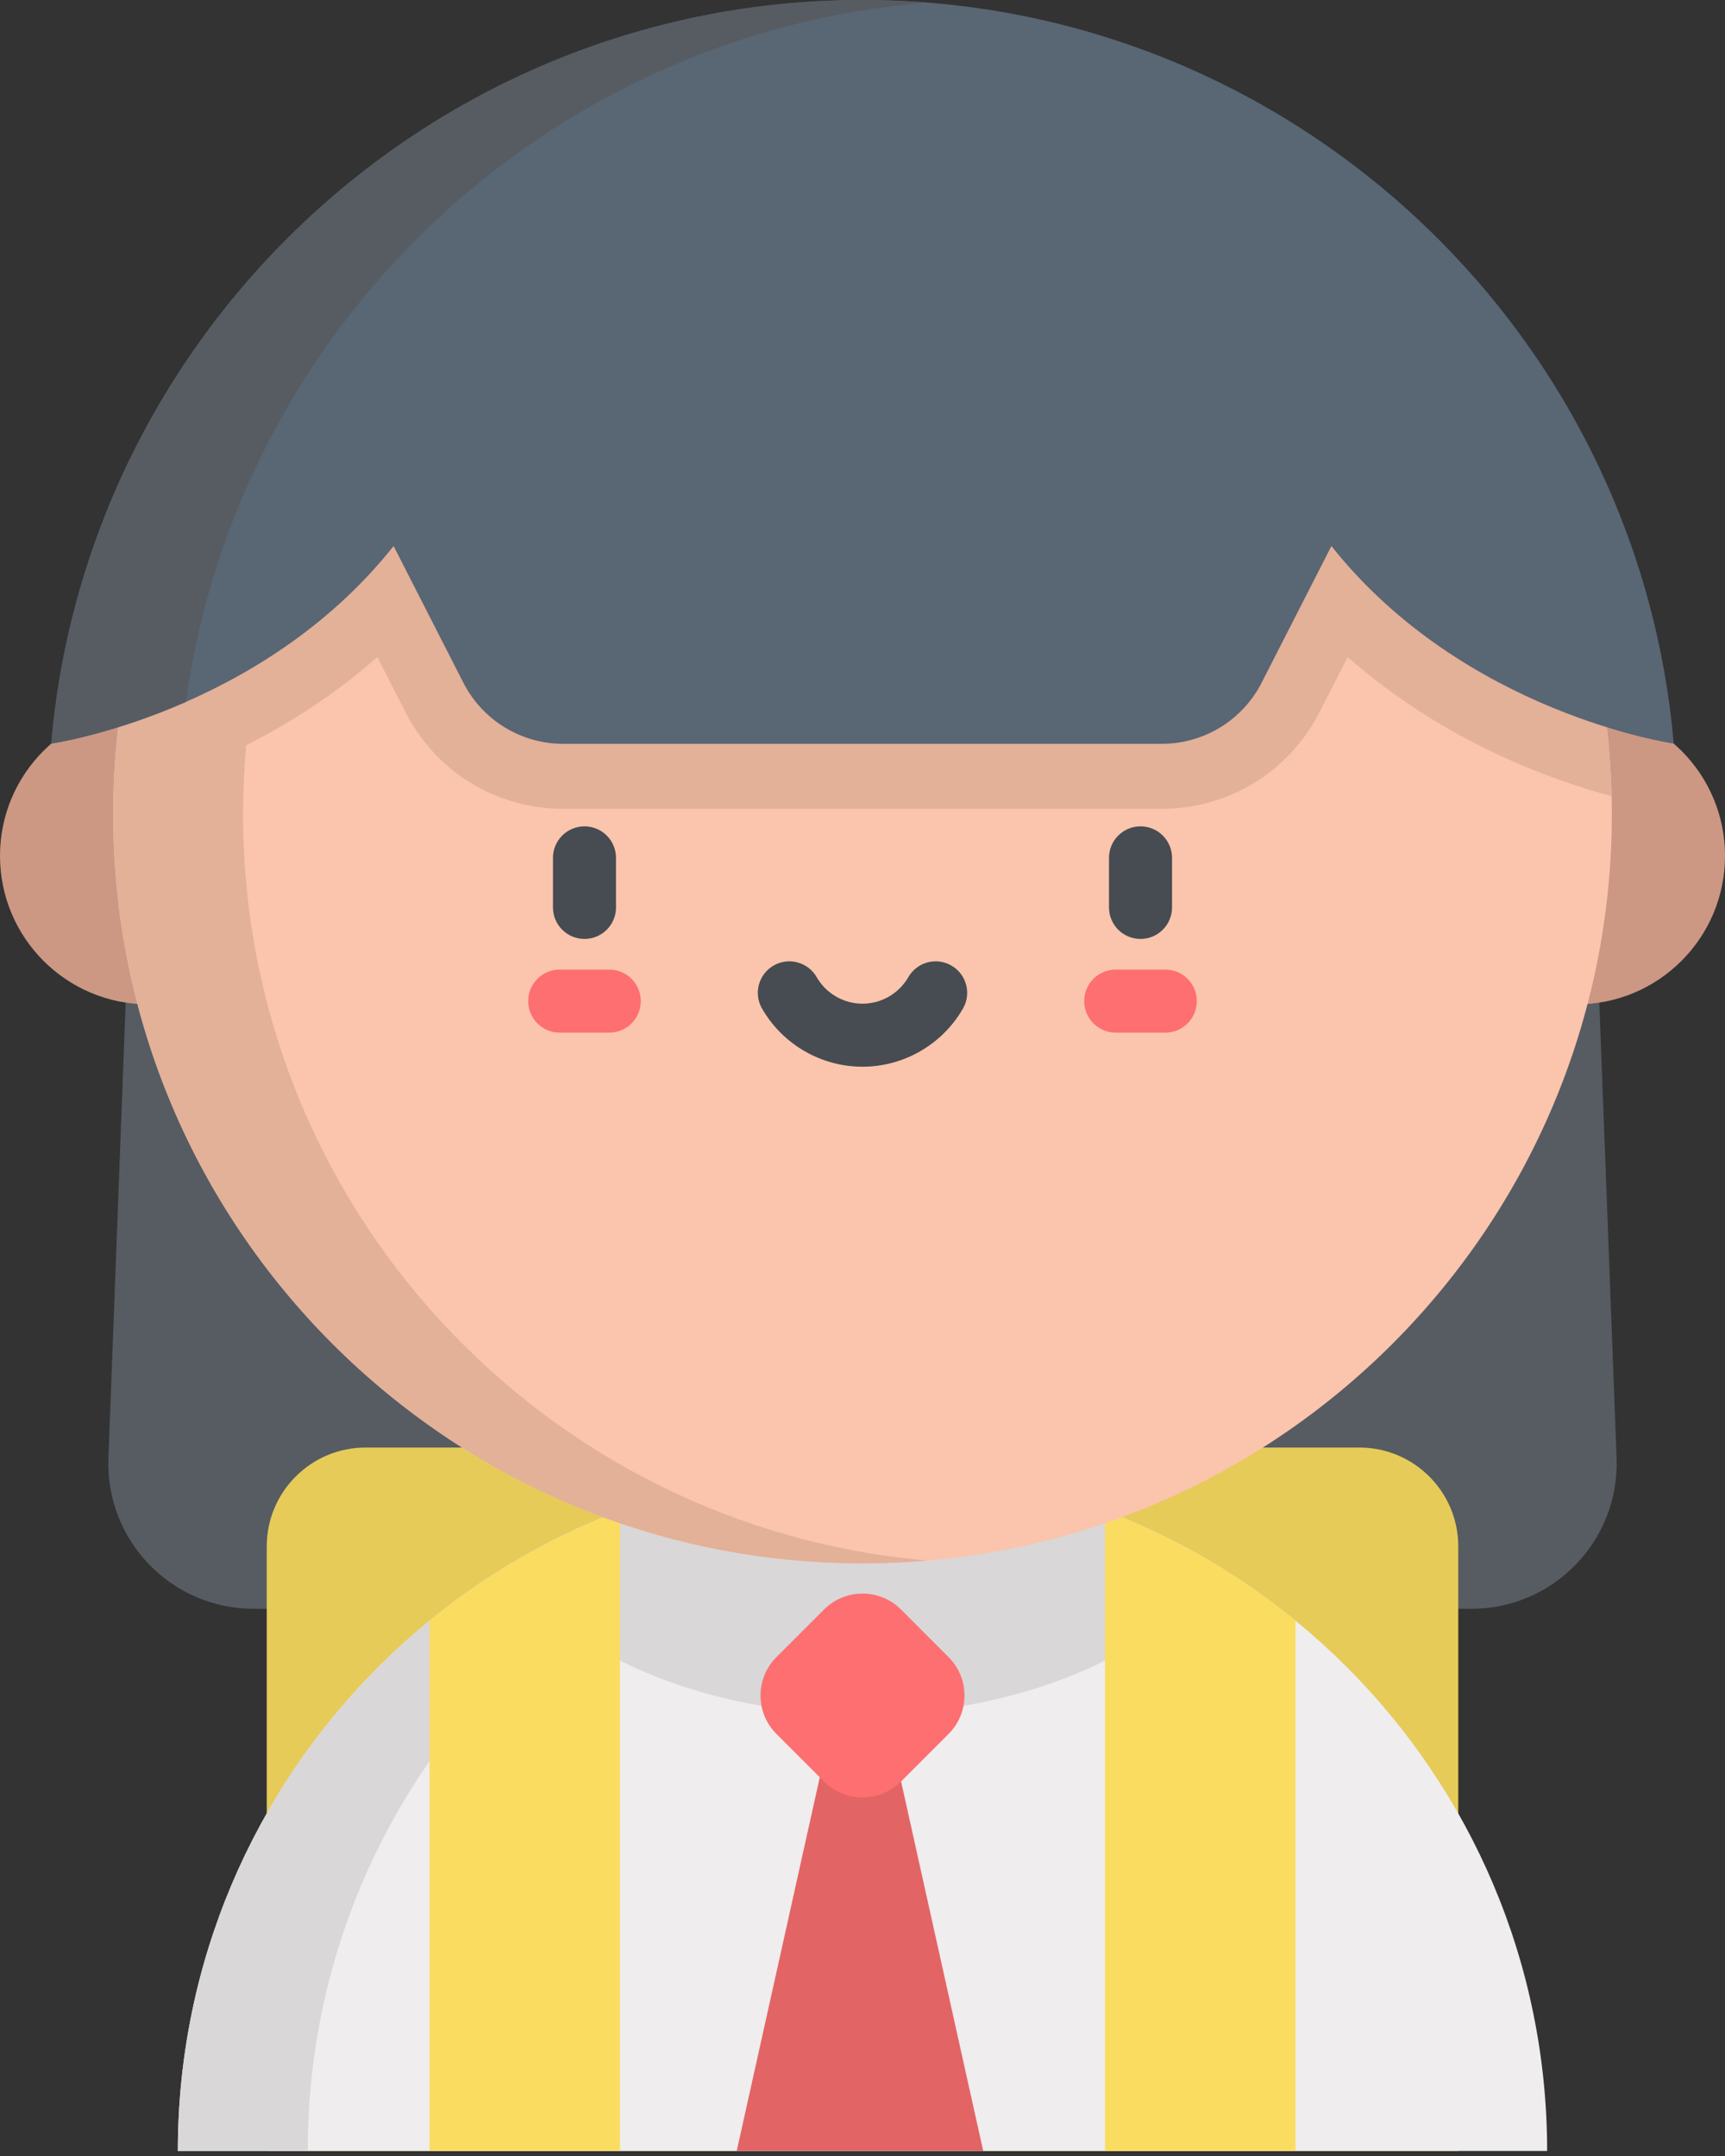 <svg width="100" height="125" viewBox="0 0 100 125" fill="none" xmlns="http://www.w3.org/2000/svg">
<rect x="0" y="0" width="100" height="125" fill="#333333" stroke="none"/>
<path d="M85.297 93.274H14.703C9.925 93.274 6.104 89.306 6.285 84.531L8.463 27.059H91.537L93.715 84.531C93.895 89.306 90.074 93.274 85.297 93.274Z" fill="#565C62"/>
<path d="M84.537 124.708H15.463V89.658C15.463 86.492 18.031 83.925 21.198 83.925H78.803C81.969 83.925 84.537 86.492 84.537 89.658V124.708Z" fill="#E6CB59"/>
<path d="M100 49.62C100 54.376 96.145 58.231 91.389 58.231C86.634 58.231 82.779 54.376 82.779 49.62C82.779 44.865 86.634 41.01 91.389 41.01C96.145 41.01 100 44.865 100 49.62Z" fill="#CC9883"/>
<path d="M17.221 49.62C17.221 54.376 13.366 58.231 8.611 58.231C3.855 58.231 0 54.376 0 49.62C0 44.865 3.855 41.01 8.611 41.01C13.366 41.01 17.221 44.865 17.221 49.62Z" fill="#CC9883"/>
<path d="M10.31 124.708C10.31 102.788 28.08 85.018 50 85.018C71.92 85.018 89.689 102.788 89.689 124.708H10.31Z" fill="#EFEDEE"/>
<path d="M56.998 124.708L51.98 102.129H47.727L42.708 124.708H56.998Z" fill="#E36465"/>
<path d="M50.001 87.154H35.378V95.958C35.378 95.958 40.955 99.395 50.001 99.395C59.045 99.395 64.622 95.958 64.622 95.958V87.154H50.001Z" fill="#D9D7D8"/>
<path d="M53.764 85.197C52.524 85.081 51.269 85.018 50 85.018C28.08 85.018 10.31 102.788 10.31 124.708H17.838C17.838 104.058 33.61 87.093 53.764 85.197Z" fill="#D9D7D8"/>
<path d="M64.059 87.584V124.708H75.1V93.964C71.816 91.28 68.094 89.113 64.059 87.584Z" fill="#FADC60"/>
<path d="M24.901 93.964V124.708H35.942V87.584C31.906 89.113 28.185 91.28 24.901 93.964Z" fill="#FADC60"/>
<path d="M93.439 47.202C93.439 71.193 73.99 90.641 50 90.641C26.01 90.641 6.561 71.193 6.561 47.202C6.561 23.212 26.01 3.764 50 3.764C73.99 3.764 93.439 23.212 93.439 47.202Z" fill="#FBC4AC"/>
<path d="M50 3.764C26.01 3.764 6.561 23.212 6.561 47.202C6.561 71.193 26.01 90.641 50 90.641C51.269 90.641 52.523 90.584 53.764 90.477C31.537 88.568 14.089 69.925 14.089 47.202C14.089 45.855 14.153 44.521 14.273 43.205C16.75 41.95 19.387 40.288 21.875 38.09L23.51 41.294C25.272 44.746 28.775 46.89 32.651 46.89H67.349C71.225 46.89 74.728 44.746 76.49 41.293L78.125 38.09C83.606 42.931 89.808 45.185 93.425 46.163C92.874 22.653 73.643 3.764 50 3.764Z" fill="#E3B098"/>
<path d="M47.772 103.292L45.011 100.531C43.781 99.3 43.781 97.305 45.011 96.075L47.772 93.314C49.003 92.084 50.998 92.084 52.229 93.314L54.989 96.075C56.22 97.305 56.22 99.3 54.989 100.531L52.229 103.292C50.998 104.523 49.003 104.523 47.772 103.292Z" fill="#FD6F71"/>
<path d="M50 0C25.35 0 5.053 18.992 2.973 43.112C2.973 43.112 15.122 41.359 22.817 31.657L26.862 39.582C27.972 41.757 30.208 43.126 32.651 43.126H67.349C69.791 43.126 72.027 41.757 73.138 39.582L77.183 31.657C84.879 41.359 97.027 43.112 97.027 43.112C94.947 18.992 74.65 0 50 0Z" fill="#596674"/>
<path d="M53.764 0.151C52.522 0.053 51.267 0 50 0C25.35 0 5.053 18.992 2.973 43.112C2.973 43.112 6.404 42.617 10.774 40.697C13.784 18.959 31.653 1.904 53.764 0.151Z" fill="#565C62"/>
<path d="M50 61.846C47.603 61.846 45.371 60.554 44.176 58.474C43.673 57.599 43.974 56.482 44.849 55.979C45.724 55.477 46.84 55.778 47.343 56.653C47.889 57.602 48.907 58.192 50 58.192C51.094 58.192 52.112 57.602 52.657 56.653C53.16 55.778 54.277 55.477 55.151 55.98C56.026 56.482 56.328 57.599 55.824 58.474C54.628 60.554 52.397 61.846 50 61.846Z" fill="#464C51"/>
<path d="M66.117 54.437C65.107 54.437 64.29 53.62 64.29 52.61V49.737C64.29 48.727 65.107 47.91 66.117 47.91C67.126 47.91 67.944 48.727 67.944 49.737V52.61C67.944 53.62 67.126 54.437 66.117 54.437Z" fill="#464C51"/>
<path d="M33.883 54.437C32.874 54.437 32.056 53.62 32.056 52.61V49.737C32.056 48.727 32.874 47.91 33.883 47.91C34.892 47.91 35.71 48.727 35.71 49.737V52.61C35.71 53.62 34.892 54.437 33.883 54.437Z" fill="#464C51"/>
<path d="M67.554 59.869H64.68C63.671 59.869 62.853 59.052 62.853 58.042C62.853 57.034 63.671 56.215 64.68 56.215H67.554C68.563 56.215 69.38 57.034 69.38 58.042C69.38 59.052 68.562 59.869 67.554 59.869Z" fill="#FD6F71"/>
<path d="M35.321 59.869H32.446C31.438 59.869 30.619 59.052 30.619 58.042C30.619 57.034 31.438 56.215 32.446 56.215H35.321C36.329 56.215 37.147 57.034 37.147 58.042C37.147 59.052 36.329 59.869 35.321 59.869Z" fill="#FD6F71"/>
</svg>
